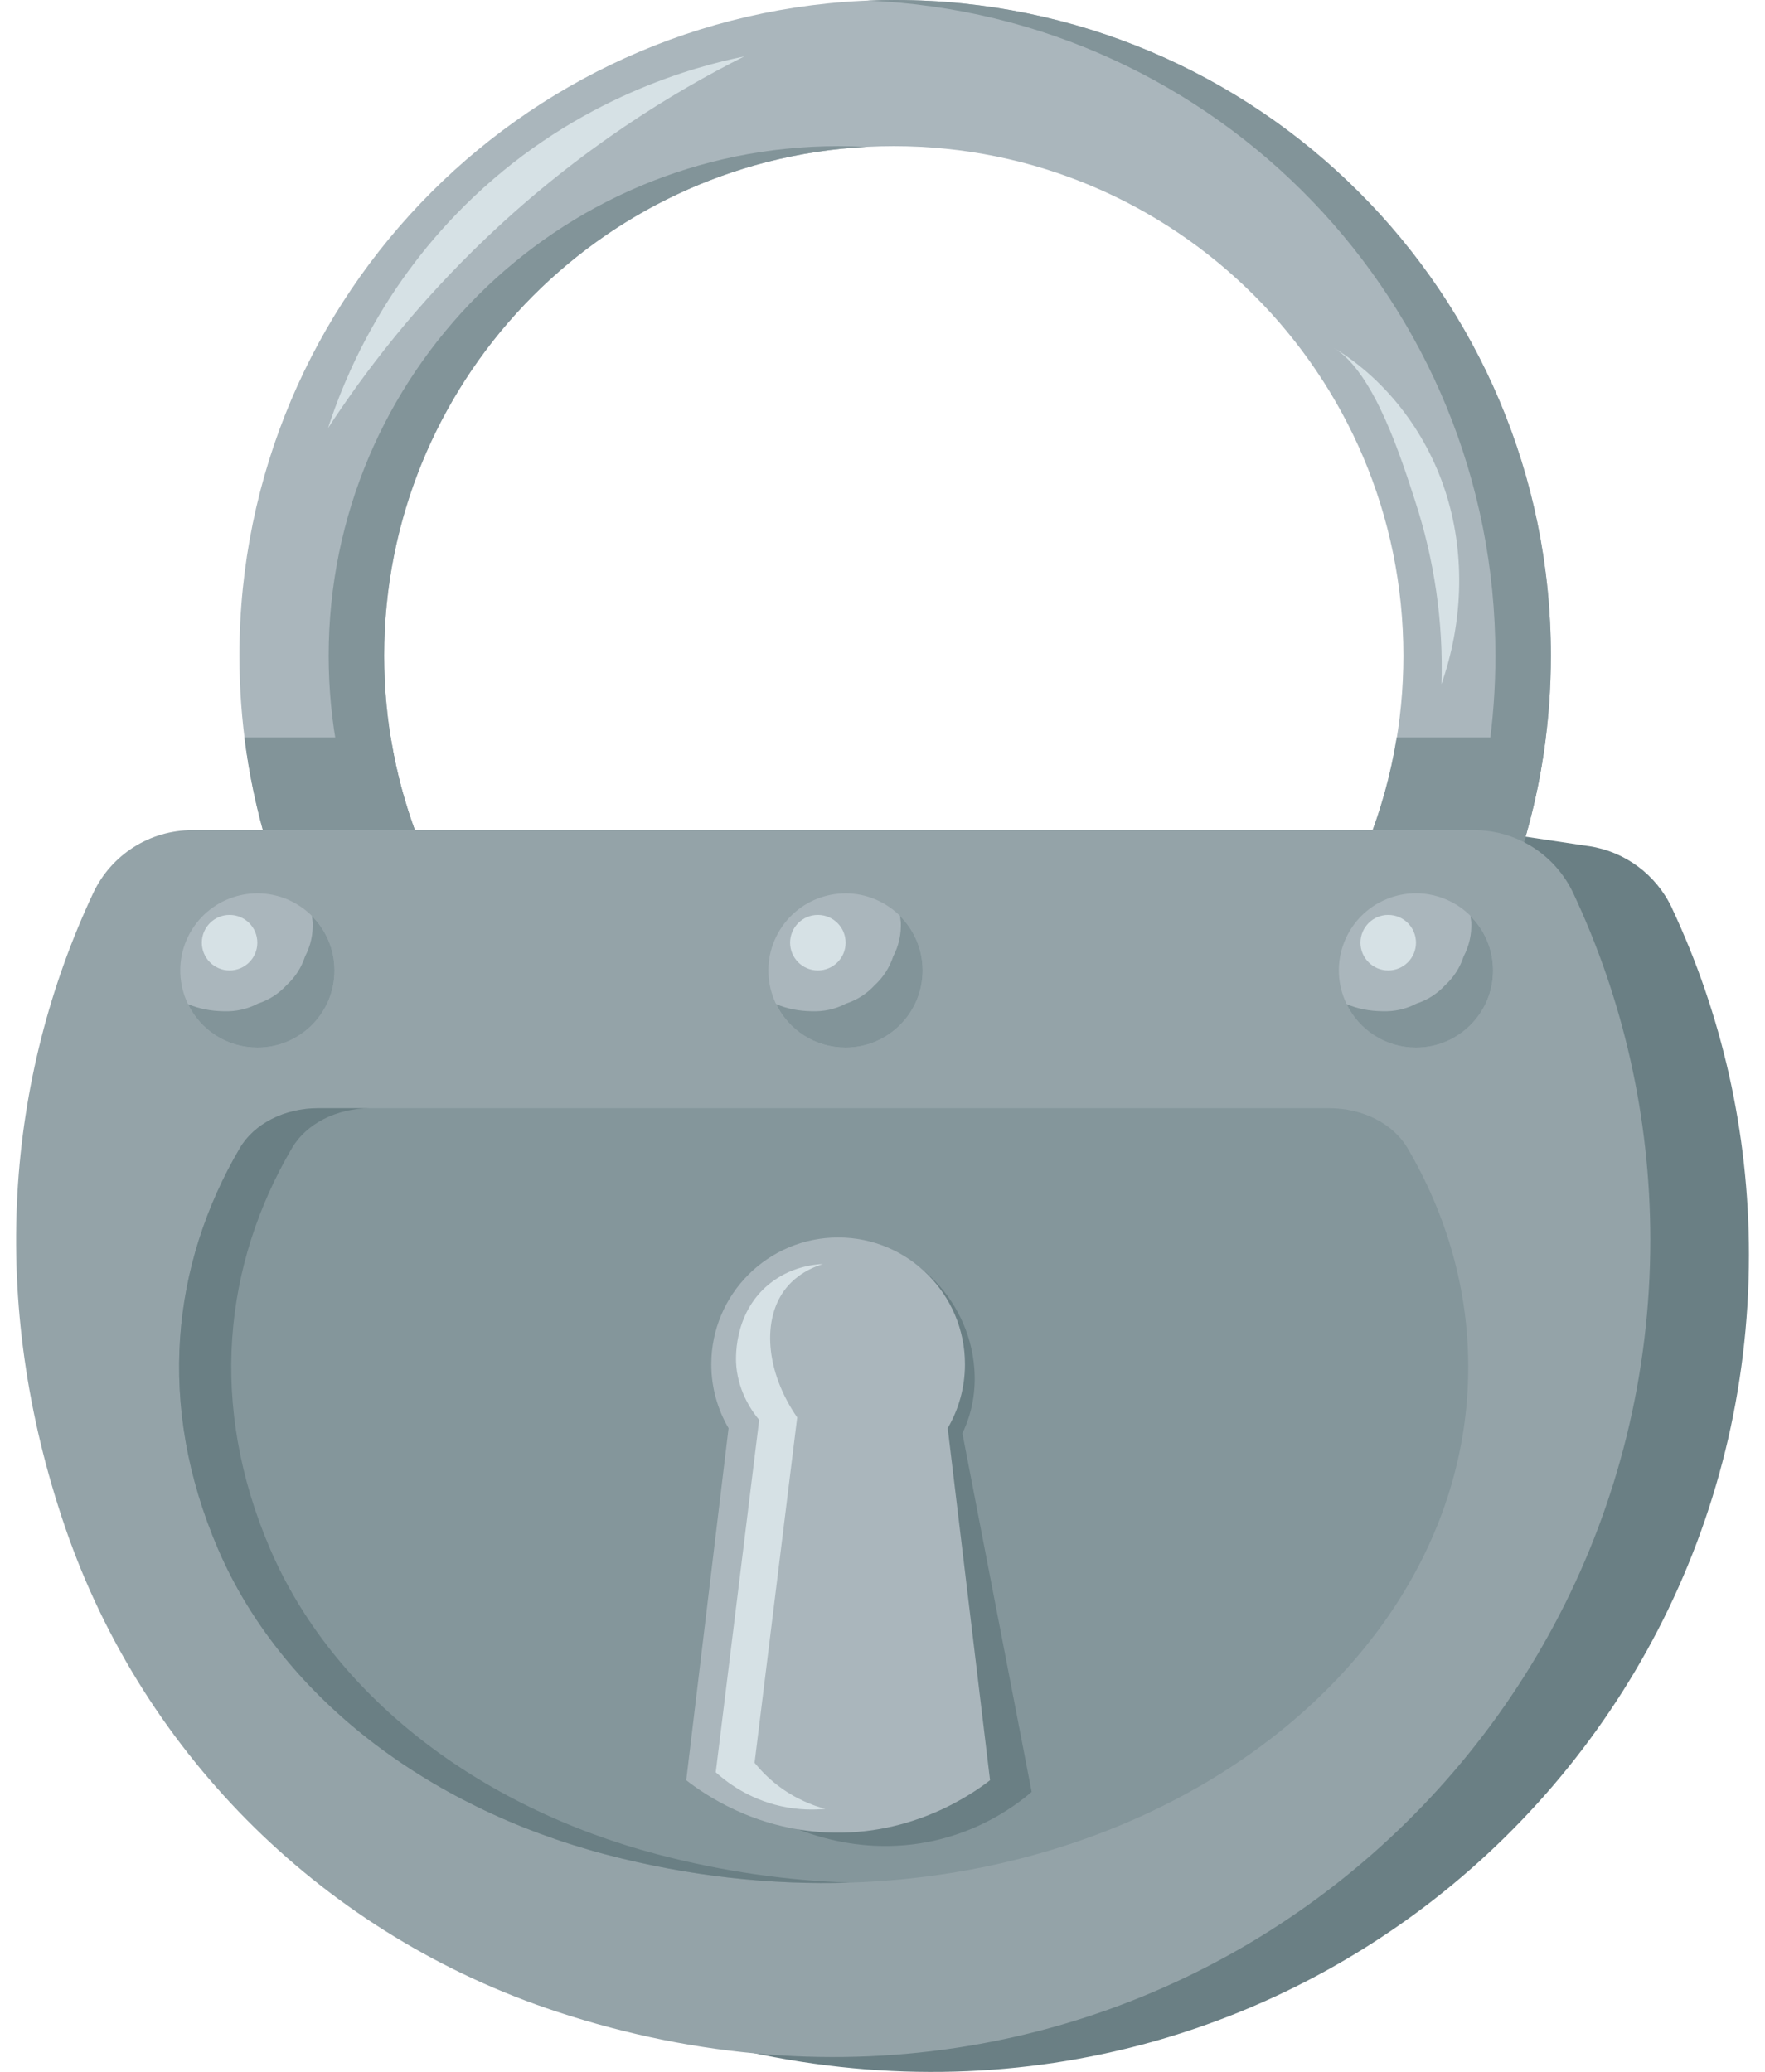 <svg width="46" height="54" viewBox="0 0 46 54" fill="none" xmlns="http://www.w3.org/2000/svg">
<path d="M43.577 23.67C43.166 22.796 42.351 22.195 41.415 22.054C41.412 22.054 41.409 22.054 41.406 22.053C41.404 22.053 41.403 22.053 41.402 22.053C40.544 21.925 39.687 21.796 38.83 21.668C38.836 21.787 38.842 21.905 38.849 22.024H7.579C6.473 22.024 5.469 22.665 4.999 23.666C2.742 28.473 2.229 34.261 4.275 40.215C6.33 46.193 11.089 50.849 17.093 52.823C31.897 57.691 45.582 46.796 45.582 32.705C45.582 29.475 44.862 26.414 43.576 23.671L43.577 23.67Z" fill="#6A7F84"/>
<path d="M10.957 22.016C10.348 20.493 10.013 18.831 10.013 17.09C10.013 9.755 15.96 3.809 23.294 3.809C30.629 3.809 36.576 9.756 36.576 17.09C36.576 18.83 36.241 20.493 35.632 22.016H39.699C40.168 20.457 40.42 18.803 40.42 17.09C40.421 7.652 32.769 0 23.33 0C13.892 0 6.24 7.652 6.24 17.09C6.24 18.803 6.493 20.457 6.961 22.016H10.957Z" fill="#AAB6BC"/>
<path d="M22.571 3.829C22.332 3.816 22.091 3.809 21.848 3.809C14.512 3.809 8.566 9.756 8.566 17.09C8.566 18.831 8.902 20.493 9.51 22.017H10.956C10.347 20.493 10.012 18.832 10.012 17.09C10.012 9.998 15.572 4.204 22.571 3.828V3.829Z" fill="#829499"/>
<path d="M23.331 0C23.089 0 22.848 0.006 22.607 0.015C31.711 0.394 38.974 7.894 38.974 17.09C38.974 18.803 38.722 20.457 38.254 22.016H39.7C40.169 20.457 40.42 18.803 40.42 17.09C40.421 7.652 32.769 0 23.331 0Z" fill="#829499"/>
<path d="M36.402 19.221C36.245 20.192 35.984 21.128 35.629 22.016H39.696C39.967 21.113 40.165 20.179 40.285 19.221H36.402Z" fill="#829499"/>
<path d="M6.371 19.221C6.491 20.18 6.688 21.114 6.96 22.016H10.956C10.601 21.128 10.339 20.191 10.183 19.221H6.371Z" fill="#829499"/>
<path d="M2.428 23.279C0.172 28.086 -0.342 33.874 1.705 39.828C3.759 45.805 8.519 50.462 14.522 52.435C29.326 57.304 43.011 46.409 43.011 32.318C43.011 29.088 42.292 26.026 41.005 23.284C40.534 22.28 39.531 21.637 38.422 21.637H5.009C3.903 21.637 2.898 22.277 2.428 23.279Z" fill="#94A3A8"/>
<path d="M6.252 29.921C4.472 32.957 4.067 36.612 5.682 40.372C7.302 44.147 11.056 47.087 15.792 48.335C27.47 51.409 38.266 44.529 38.266 35.63C38.266 33.59 37.699 31.657 36.684 29.925C36.313 29.291 35.521 28.884 34.647 28.884H8.288C7.415 28.884 6.623 29.289 6.252 29.921Z" fill="#84969B"/>
<path d="M25.083 37.355C25.325 36.856 25.441 36.275 25.392 35.656C25.248 33.795 23.68 32.294 21.889 32.303C20.099 32.311 18.764 33.827 18.907 35.687C18.954 36.306 19.16 36.885 19.48 37.383C19.36 40.501 19.24 43.62 19.121 46.739C19.602 47.103 20.942 48.022 22.8 48.108C25.039 48.211 26.502 47.035 26.887 46.703C26.285 43.587 25.683 40.472 25.082 37.356L25.083 37.355Z" fill="#6A7F84"/>
<path d="M24.699 37.224C24.985 36.735 25.149 36.166 25.149 35.559C25.149 33.733 23.669 32.253 21.844 32.253C20.018 32.253 18.538 33.733 18.538 35.559C18.538 36.166 18.702 36.735 18.988 37.224C18.62 40.282 18.252 43.34 17.885 46.399C18.346 46.758 19.639 47.666 21.527 47.759C23.8 47.87 25.384 46.724 25.803 46.399C25.436 43.34 25.068 40.282 24.7 37.224H24.699Z" fill="#AAB6BC"/>
<path d="M19.189 35.604C19.256 36.323 19.624 36.814 19.786 37.008C19.409 40.07 19.031 43.131 18.654 46.192C18.933 46.444 19.5 46.882 20.337 47.072C20.804 47.178 21.212 47.175 21.508 47.147C21.194 47.062 20.727 46.889 20.258 46.526C20.003 46.329 19.81 46.123 19.666 45.945C20.037 42.945 20.407 39.944 20.777 36.944C19.942 35.733 19.851 34.361 20.492 33.567C20.629 33.398 20.911 33.115 21.447 32.945C21.206 32.956 20.592 33.02 20.038 33.474C19.084 34.257 19.178 35.491 19.19 35.604H19.189Z" fill="#D6E1E5"/>
<path d="M17.151 48.335C12.415 47.088 8.661 44.147 7.04 40.372C5.426 36.612 5.831 32.957 7.611 29.921C7.982 29.289 8.774 28.884 9.646 28.884H8.288C7.415 28.884 6.623 29.289 6.252 29.921C4.472 32.957 4.067 36.612 5.682 40.372C7.302 44.147 11.056 47.087 15.792 48.335C17.963 48.906 20.102 49.133 22.147 49.068C20.521 49.016 18.846 48.78 17.151 48.335Z" fill="#6A7F84"/>
<path d="M8.417 26.35C9.001 25.406 8.709 24.167 7.764 23.584C6.82 23 5.582 23.293 4.998 24.237C4.415 25.181 4.707 26.419 5.651 27.003C6.595 27.587 7.834 27.294 8.417 26.35Z" fill="#AAB6BC"/>
<path d="M6.707 24.57C6.707 24.969 6.383 25.293 5.983 25.293C5.583 25.293 5.26 24.969 5.26 24.57C5.26 24.17 5.583 23.846 5.983 23.846C6.383 23.846 6.707 24.17 6.707 24.57Z" fill="#D6E1E5"/>
<path d="M8.128 23.87C8.136 23.925 8.143 23.98 8.15 24.035C8.162 24.355 8.095 24.653 7.95 24.93C7.856 25.217 7.696 25.467 7.469 25.677C7.259 25.903 7.01 26.063 6.722 26.157C6.446 26.302 6.148 26.369 5.828 26.357C5.497 26.352 5.192 26.295 4.898 26.17C5.224 26.842 5.911 27.304 6.708 27.304C7.818 27.304 8.718 26.404 8.718 25.294C8.718 24.738 8.492 24.235 8.127 23.871L8.128 23.87Z" fill="#829499"/>
<path d="M37.672 27.149C38.698 26.724 39.185 25.549 38.76 24.523C38.335 23.498 37.16 23.011 36.134 23.436C35.109 23.86 34.622 25.036 35.047 26.061C35.471 27.087 36.647 27.574 37.672 27.149Z" fill="#AAB6BC"/>
<path d="M36.904 24.57C36.904 24.969 36.58 25.293 36.18 25.293C35.781 25.293 35.457 24.969 35.457 24.57C35.457 24.17 35.781 23.846 36.18 23.846C36.58 23.846 36.904 24.17 36.904 24.57Z" fill="#D6E1E5"/>
<path d="M38.323 23.87C38.331 23.925 38.339 23.98 38.345 24.035C38.358 24.355 38.29 24.653 38.145 24.93C38.051 25.217 37.892 25.467 37.665 25.677C37.455 25.903 37.205 26.063 36.917 26.157C36.641 26.302 36.343 26.369 36.023 26.357C35.692 26.352 35.387 26.295 35.094 26.17C35.419 26.842 36.107 27.304 36.903 27.304C38.013 27.304 38.913 26.404 38.913 25.294C38.913 24.738 38.687 24.235 38.322 23.871L38.323 23.87Z" fill="#829499"/>
<path d="M23.745 26.351C24.329 25.407 24.037 24.168 23.093 23.585C22.148 23.001 20.91 23.294 20.326 24.238C19.743 25.182 20.035 26.42 20.979 27.004C21.923 27.587 23.162 27.295 23.745 26.351Z" fill="#AAB6BC"/>
<path d="M22.039 24.57C22.039 24.969 21.715 25.293 21.315 25.293C20.916 25.293 20.592 24.969 20.592 24.57C20.592 24.17 20.916 23.846 21.315 23.846C21.715 23.846 22.039 24.17 22.039 24.57Z" fill="#D6E1E5"/>
<path d="M23.456 23.87C23.464 23.925 23.471 23.98 23.478 24.035C23.49 24.355 23.423 24.653 23.278 24.93C23.184 25.217 23.024 25.467 22.797 25.677C22.587 25.903 22.338 26.063 22.05 26.157C21.774 26.302 21.476 26.369 21.156 26.357C20.825 26.352 20.52 26.295 20.227 26.17C20.552 26.842 21.239 27.304 22.036 27.304C23.146 27.304 24.046 26.404 24.046 25.294C24.046 24.738 23.82 24.235 23.455 23.871L23.456 23.87Z" fill="#829499"/>
<path d="M8.549 11.158C9.505 9.694 10.854 7.925 12.716 6.16C15.138 3.863 17.562 2.393 19.396 1.471C18.101 1.735 15.079 2.535 12.335 5.141C9.955 7.401 8.956 9.905 8.549 11.159V11.158Z" fill="#D6E1E5"/>
<path d="M37.569 17.829C38.116 16.264 38.193 14.528 37.712 12.941C37.232 11.355 36.184 9.935 34.77 9.071C35.823 9.714 36.529 11.974 36.884 13.065C37.383 14.597 37.62 16.217 37.568 17.829H37.569Z" fill="#D6E1E5"/>
</svg>

